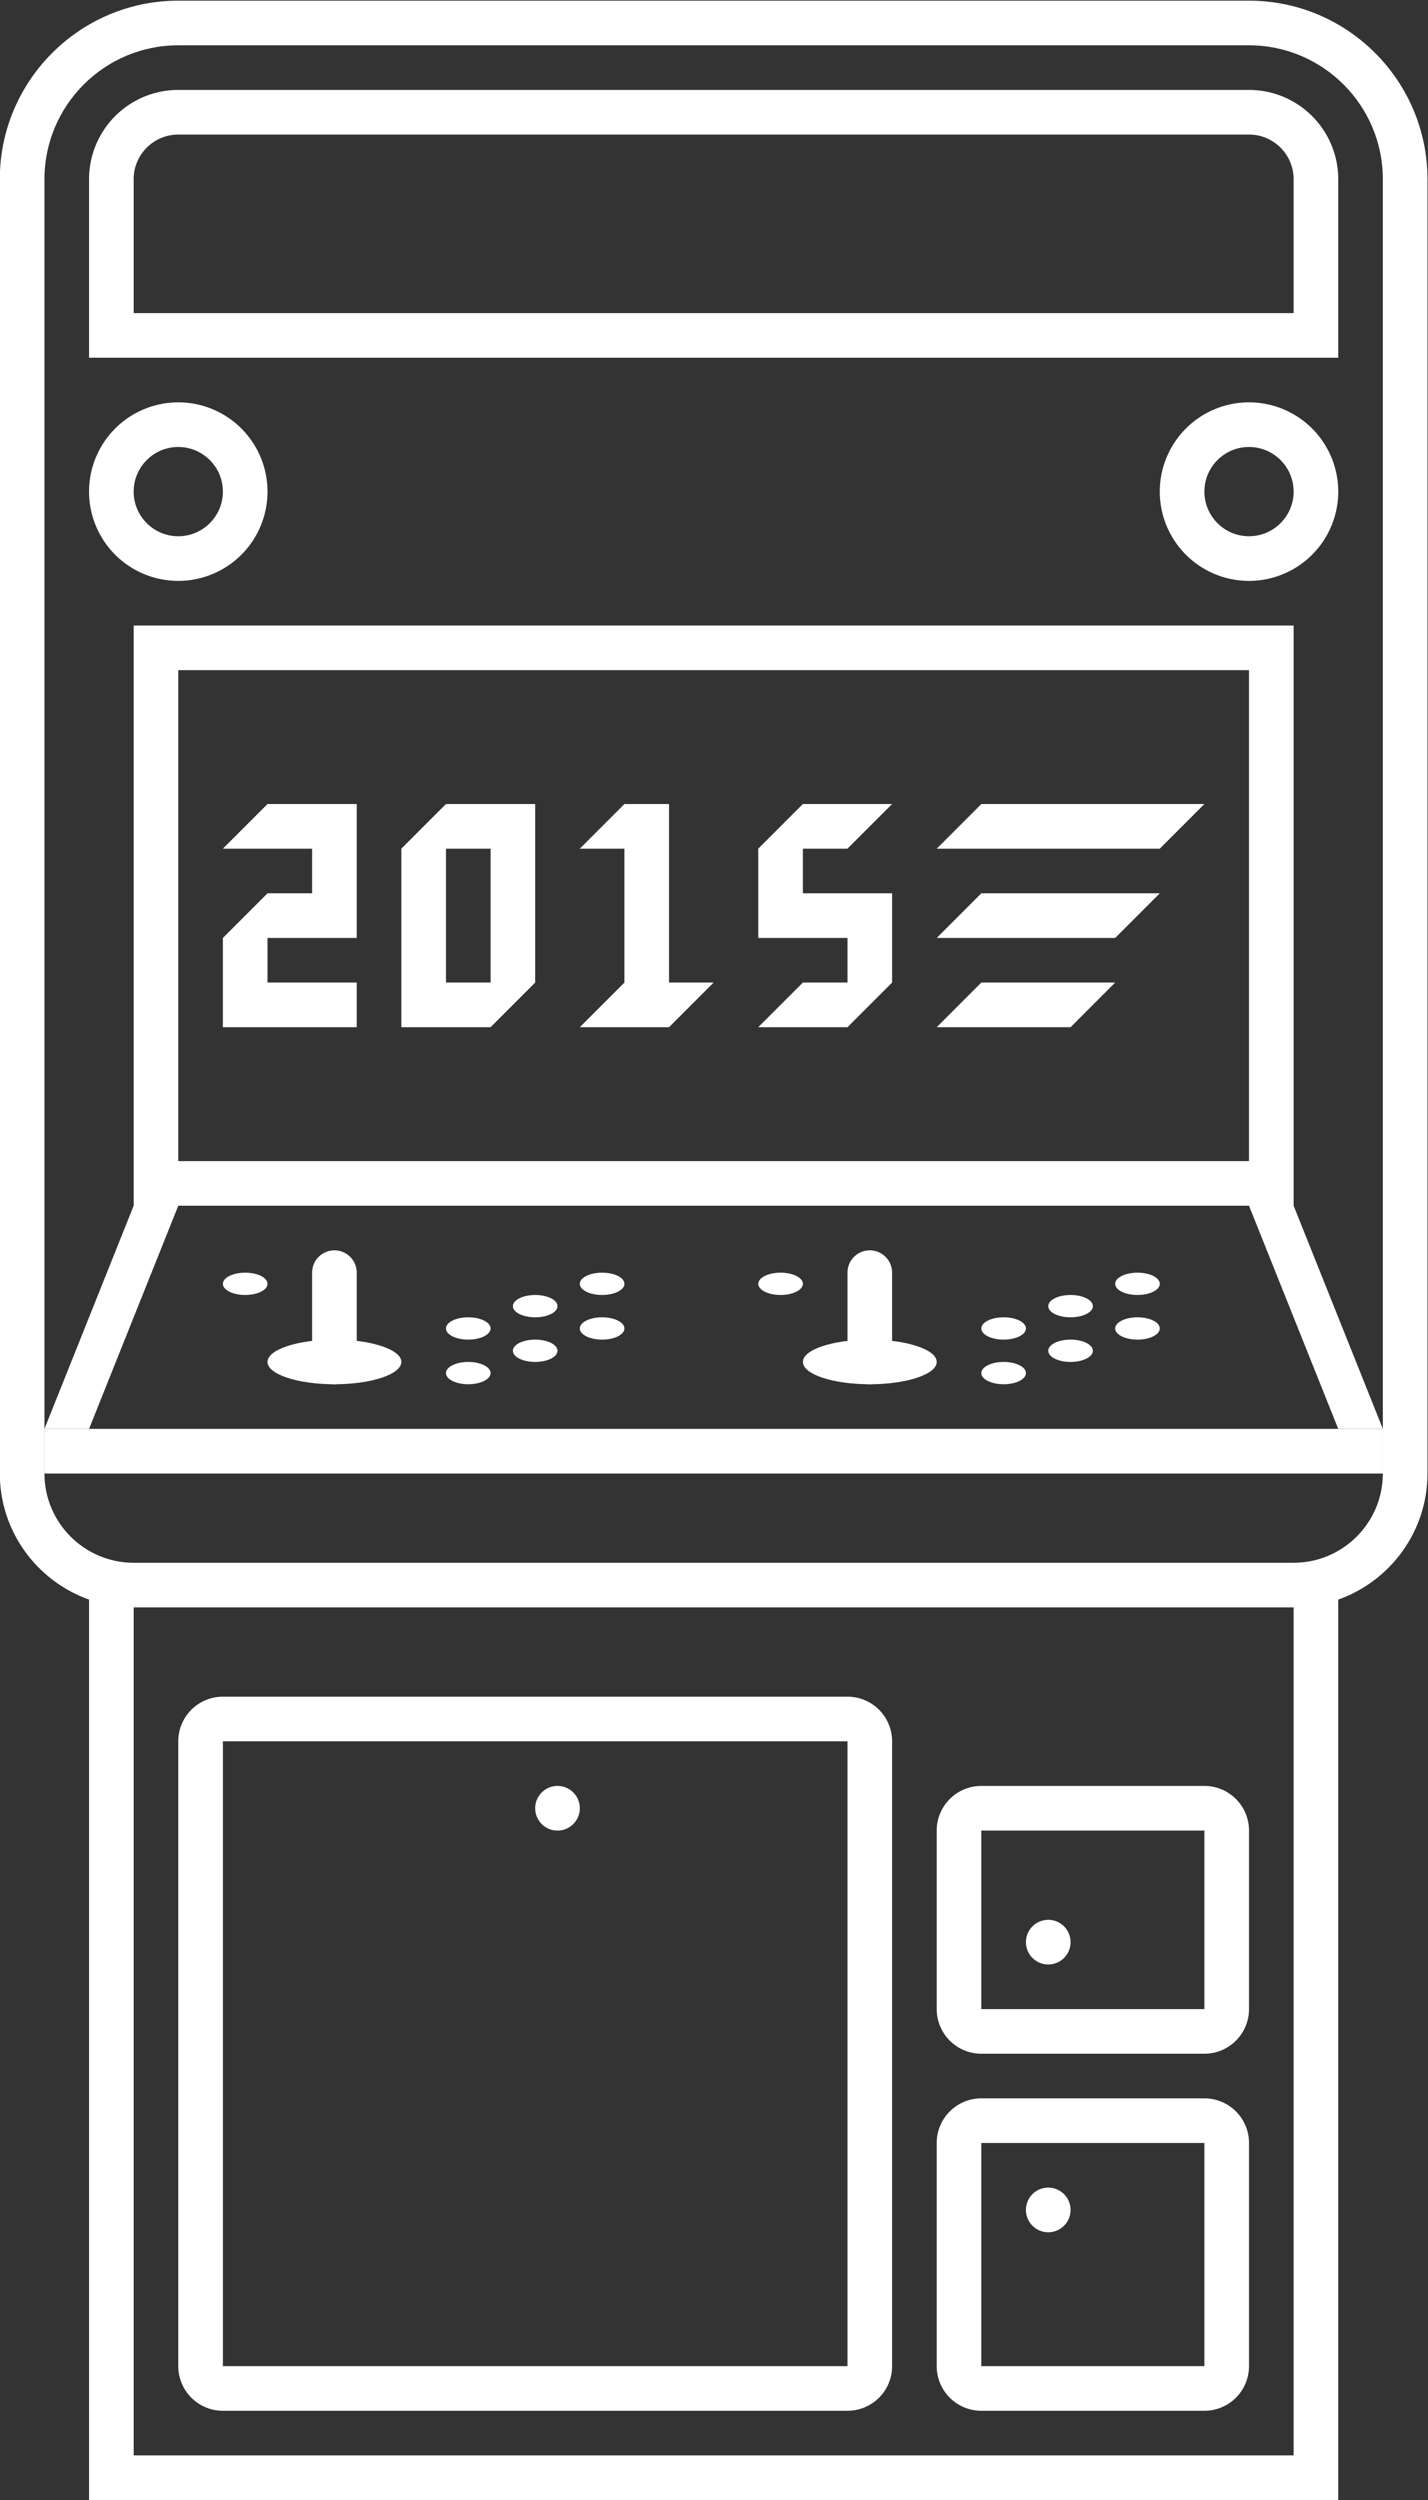<svg xmlns="http://www.w3.org/2000/svg" xml:space="preserve" width="170.667" height="298.667"><rect width="100%" height="100%" fill="#333333" stroke="none"/><defs><clipPath id="a" clipPathUnits="userSpaceOnUse"><path d="M0 256h256V0H0Z"/></clipPath></defs><g clip-path="url(#a)" transform="matrix(1.333 0 0 -1.333 -85.333 320)"><path d="M84 84h56V28H84Zm0-60h56a4 4 0 0 1 4 4v56a4 4 0 0 1-4 4H84a4 4 0 0 1-4-4V28a4 4 0 0 1 4-4m68 52h20V60h-20zm0-20h20a4 4 0 0 1 4 4v16a4 4 0 0 1-4 4h-20a4 4 0 0 1-4-4V60a4 4 0 0 1 4-4m0-8h20V28h-20zm0-24h20a4 4 0 0 1 4 4v20a4 4 0 0 1-4 4h-20a4 4 0 0 1-4-4V28a4 4 0 0 1 4-4" style="fill:#fff;fill-opacity:1;fill-rule:nonzero;stroke:none"/><path d="M0 0h-104v12c0 2.206 1.794 4 4 4h96c2.206 0 4-1.794 4-4zm-4 20h-96a8 8 0 0 1-8-8V-4H4v16a8 8 0 0 1-8 8" style="fill:#fff;fill-opacity:1;fill-rule:nonzero;stroke:none" transform="translate(180 212)"/><path d="M0 0c-2.206 0-4 1.794-4 4s1.794 4 4 4 4-1.794 4-4-1.794-4-4-4m0 12A8 8 0 1 1 0-4a8 8 0 0 1 0 16" style="fill:#fff;fill-opacity:1;fill-rule:nonzero;stroke:none" transform="translate(80 192)"/><path d="M0 0c-2.206 0-4 1.794-4 4s1.794 4 4 4 4-1.794 4-4-1.794-4-4-4m0 12A8 8 0 1 1 0-4a8 8 0 0 1 0 16" style="fill:#fff;fill-opacity:1;fill-rule:nonzero;stroke:none" transform="translate(176 192)"/><path d="M0 0a2 2 0 1 1 .001-4.001A2 2 0 0 1 0 0" style="fill:#fff;fill-opacity:1;fill-rule:nonzero;stroke:none" transform="translate(114 80)"/><path d="M0 0a2 2 0 1 1 .001-4.001A2 2 0 0 1 0 0" style="fill:#fff;fill-opacity:1;fill-rule:nonzero;stroke:none" transform="translate(158 68)"/><path d="M0 0a2 2 0 1 1 .001-4.001A2 2 0 0 1 0 0" style="fill:#fff;fill-opacity:1;fill-rule:nonzero;stroke:none" transform="translate(158 44)"/><path d="M0 0v-8c0-4.411-3.589-8-8-8h-104c-4.411 0-8 3.589-8 8v116c0 6.617 5.383 12 12 12h96c6.617 0 12-5.383 12-12zm-8-96h-104v76H-8Zm-4 220h-96c-8.822 0-16-7.178-16-16V-8c0-5.213 3.347-9.647 8-11.3V-100H-4v80.7C.653-17.647 4-13.213 4-8v116c0 8.822-7.178 16-16 16" style="fill:#fff;fill-opacity:1;fill-rule:nonzero;stroke:none" transform="translate(188 116)"/><path d="M180 184H76v-52h104zm-4-48H80v44h96z" style="fill:#fff;fill-opacity:1;fill-rule:nonzero;stroke:none"/><path d="M0 0c0-.553-.896-1-2-1s-2 .447-2 1 .896 1 2 1 2-.447 2-1" style="fill:#fff;fill-opacity:1;fill-rule:nonzero;stroke:none" transform="translate(114 123)"/><path d="M0 0c0-.553-.896-1-2-1s-2 .447-2 1 .896 1 2 1 2-.447 2-1" style="fill:#fff;fill-opacity:1;fill-rule:nonzero;stroke:none" transform="translate(120 125)"/><path d="M0 0c0-.553-.896-1-2-1s-2 .447-2 1 .896 1 2 1 2-.447 2-1" style="fill:#fff;fill-opacity:1;fill-rule:nonzero;stroke:none" transform="translate(88 125)"/><path d="M0 0c0-.553-.896-1-2-1s-2 .447-2 1 .896 1 2 1 2-.447 2-1" style="fill:#fff;fill-opacity:1;fill-rule:nonzero;stroke:none" transform="translate(108 121)"/><path d="M0 0c0-.553-.896-1-2-1s-2 .447-2 1 .896 1 2 1 2-.447 2-1" style="fill:#fff;fill-opacity:1;fill-rule:nonzero;stroke:none" transform="translate(114 119)"/><path d="M0 0c0-.553-.896-1-2-1s-2 .447-2 1 .896 1 2 1 2-.447 2-1" style="fill:#fff;fill-opacity:1;fill-rule:nonzero;stroke:none" transform="translate(120 121)"/><path d="M0 0c0-.553-.896-1-2-1s-2 .447-2 1 .896 1 2 1 2-.447 2-1" style="fill:#fff;fill-opacity:1;fill-rule:nonzero;stroke:none" transform="translate(108 117)"/><path d="M0 0c0-1.104-2.687-2-6-2s-6 .896-6 2 2.687 2 6 2 6-.896 6-2" style="fill:#fff;fill-opacity:1;fill-rule:nonzero;stroke:none" transform="translate(100 118)"/><path d="M0 0a2 2 0 0 0-2 2v8a2 2 0 0 0 4 0V2a2 2 0 0 0-2-2" style="fill:#fff;fill-opacity:1;fill-rule:nonzero;stroke:none" transform="translate(94 116)"/><path d="M0 0c0-.553-.896-1-2-1s-2 .447-2 1 .896 1 2 1 2-.447 2-1" style="fill:#fff;fill-opacity:1;fill-rule:nonzero;stroke:none" transform="translate(162 123)"/><path d="M0 0c0-.553-.896-1-2-1s-2 .447-2 1 .896 1 2 1 2-.447 2-1" style="fill:#fff;fill-opacity:1;fill-rule:nonzero;stroke:none" transform="translate(168 125)"/><path d="M0 0c0-.553-.896-1-2-1s-2 .447-2 1 .896 1 2 1 2-.447 2-1" style="fill:#fff;fill-opacity:1;fill-rule:nonzero;stroke:none" transform="translate(136 125)"/><path d="M0 0c0-.553-.896-1-2-1s-2 .447-2 1 .896 1 2 1 2-.447 2-1" style="fill:#fff;fill-opacity:1;fill-rule:nonzero;stroke:none" transform="translate(156 121)"/><path d="M0 0c0-.553-.896-1-2-1s-2 .447-2 1 .896 1 2 1 2-.447 2-1" style="fill:#fff;fill-opacity:1;fill-rule:nonzero;stroke:none" transform="translate(162 119)"/><path d="M0 0c0-.553-.896-1-2-1s-2 .447-2 1 .896 1 2 1 2-.447 2-1" style="fill:#fff;fill-opacity:1;fill-rule:nonzero;stroke:none" transform="translate(168 121)"/><path d="M0 0c0-.553-.896-1-2-1s-2 .447-2 1 .896 1 2 1 2-.447 2-1" style="fill:#fff;fill-opacity:1;fill-rule:nonzero;stroke:none" transform="translate(156 117)"/><path d="M0 0c0-1.104-2.687-2-6-2s-6 .896-6 2 2.687 2 6 2 6-.896 6-2" style="fill:#fff;fill-opacity:1;fill-rule:nonzero;stroke:none" transform="translate(148 118)"/><path d="M0 0a2 2 0 0 0-2 2v8a2 2 0 0 0 4 0V2a2 2 0 0 0-2-2" style="fill:#fff;fill-opacity:1;fill-rule:nonzero;stroke:none" transform="translate(142 116)"/><path d="M188 108H68v4h120z" style="fill:#fff;fill-opacity:1;fill-rule:nonzero;stroke:none"/><path d="m0 0-8-20h4L4 0Z" style="fill:#fff;fill-opacity:1;fill-rule:nonzero;stroke:none" transform="translate(76 132)"/><path d="m0 0 8-20h4L4 0Z" style="fill:#fff;fill-opacity:1;fill-rule:nonzero;stroke:none" transform="translate(176 132)"/><path d="M0 0h8v-4H4L0-8v-8h12v4H4v4h8V4H4Z" style="fill:#fff;fill-opacity:1;fill-rule:nonzero;stroke:none" transform="translate(84 164)"/><path d="M104 164h4v-12h-4zm0 4-4-4v-16h8l4 4v16h-4z" style="fill:#fff;fill-opacity:1;fill-rule:nonzero;stroke:none"/><path d="M0 0v16h-4l-4-4h4V0l-4-4h8l4 4z" style="fill:#fff;fill-opacity:1;fill-rule:nonzero;stroke:none" transform="translate(124 152)"/><path d="M0 0h-20l4 4H4Z" style="fill:#fff;fill-opacity:1;fill-rule:nonzero;stroke:none" transform="translate(168 164)"/><path d="M0 0h-16l4 4H4Z" style="fill:#fff;fill-opacity:1;fill-rule:nonzero;stroke:none" transform="translate(164 156)"/><path d="M0 0h-12l4 4H4Z" style="fill:#fff;fill-opacity:1;fill-rule:nonzero;stroke:none" transform="translate(160 148)"/><path d="m0 0 4 4h-8l-4-4v-8h8v-4h-4l-4-4h8l4 4v8h-8v4z" style="fill:#fff;fill-opacity:1;fill-rule:nonzero;stroke:none" transform="translate(140 164)"/></g></svg>